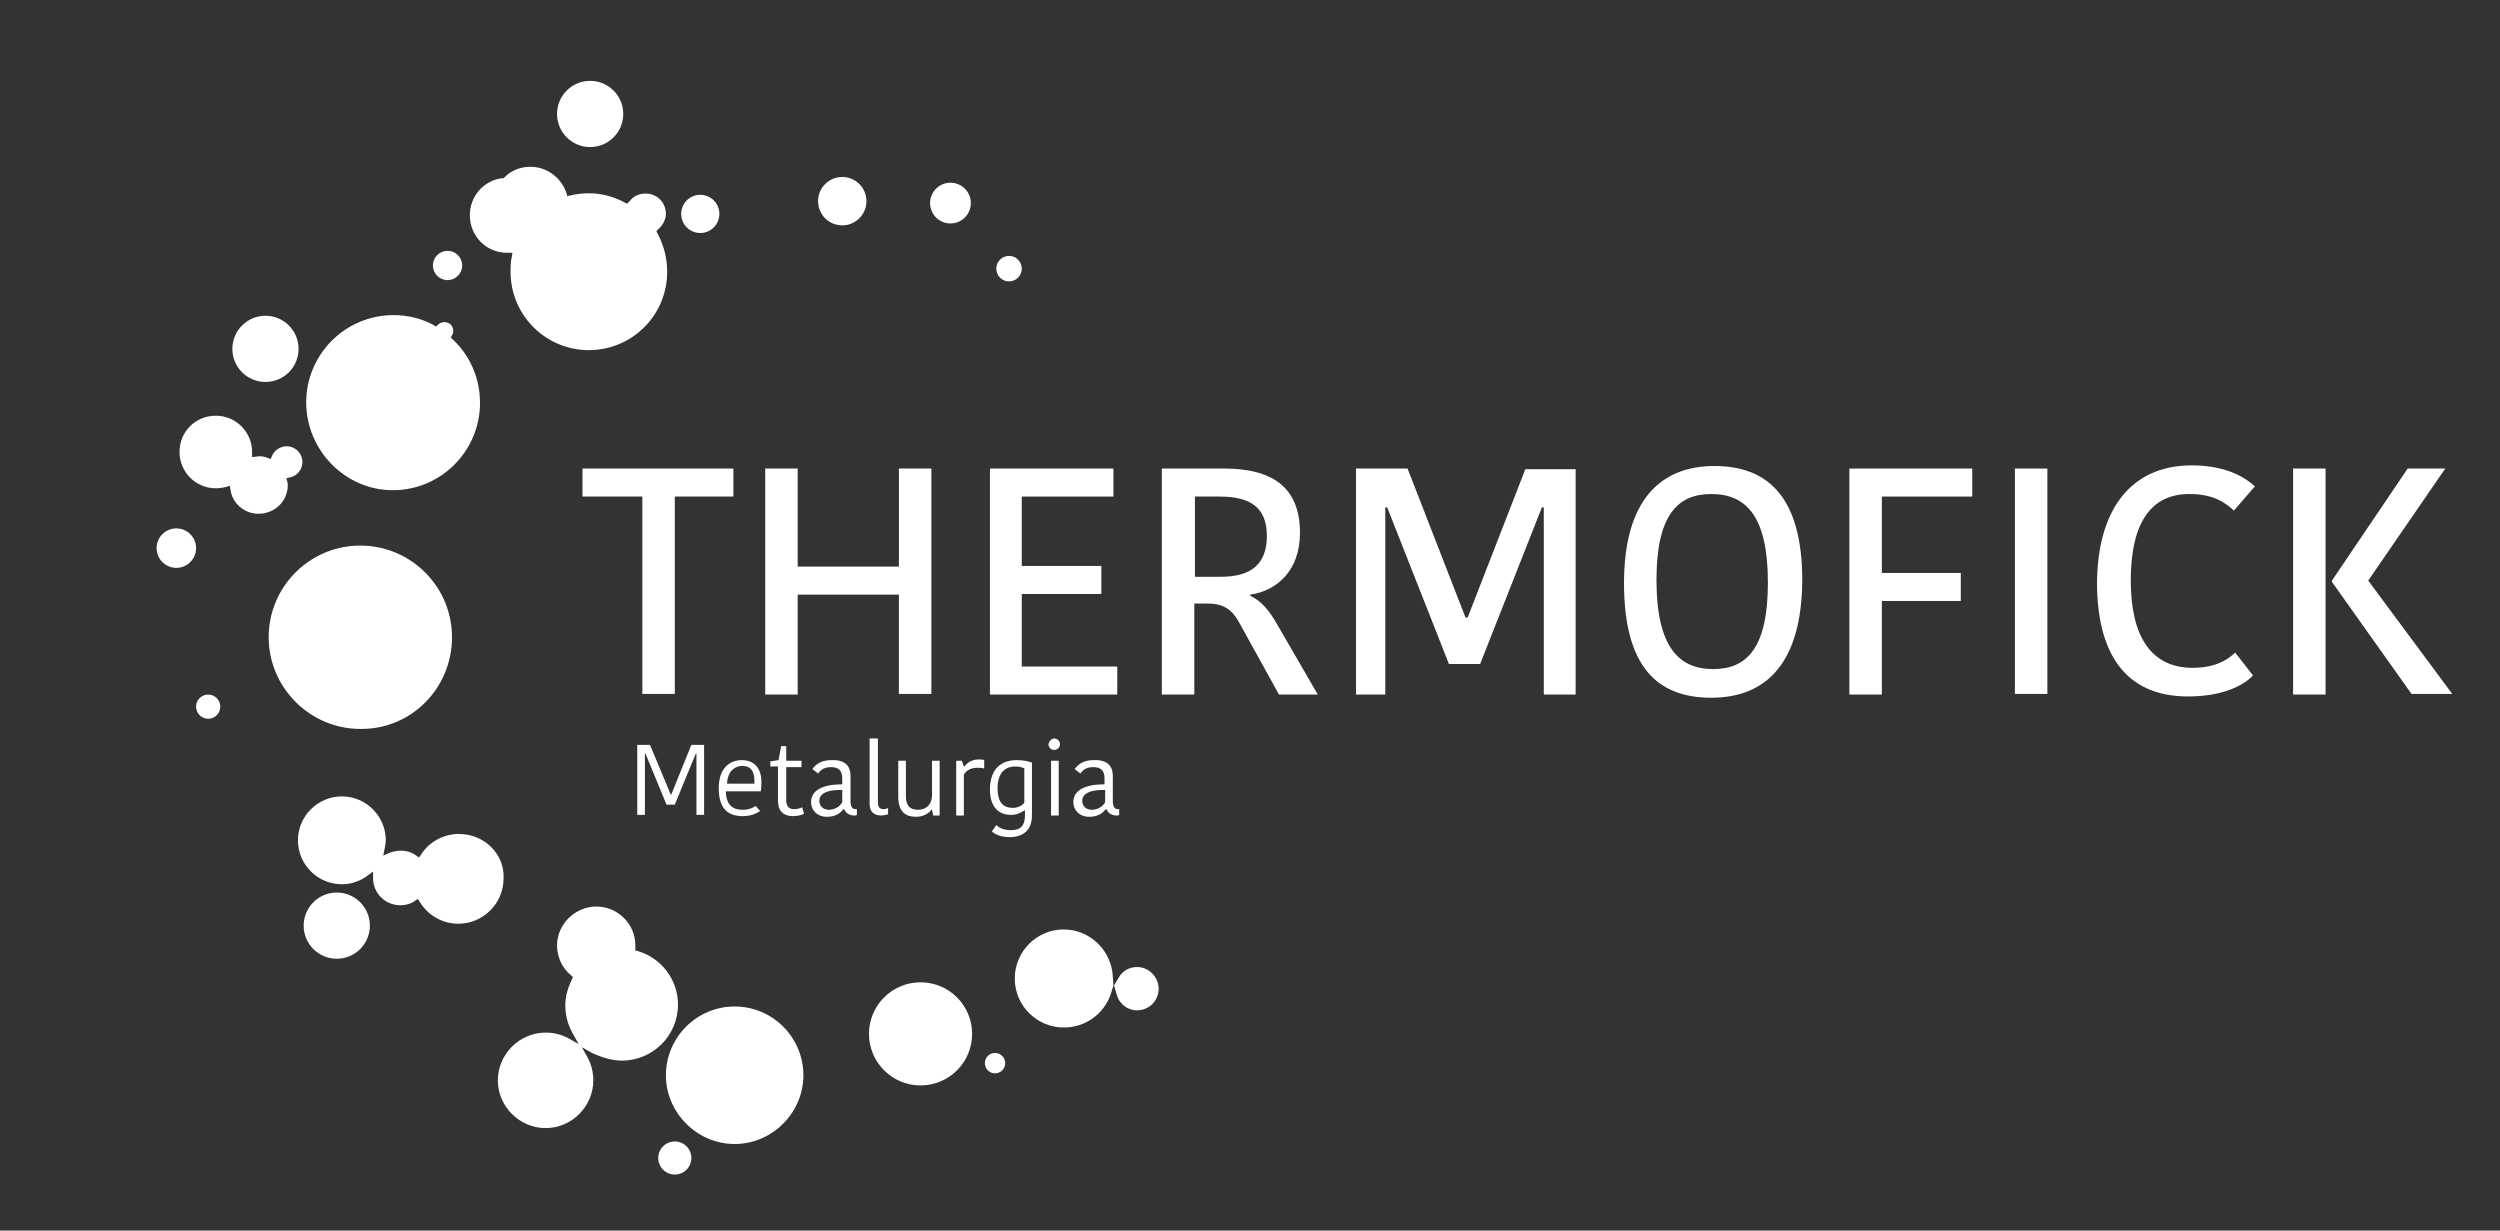 <?xml version="1.0" encoding="utf-8"?>
<!-- Generator: Adobe Illustrator 19.2.1, SVG Export Plug-In . SVG Version: 6.00 Build 0)  -->
<svg version="1.1" id="Layer_1" xmlns="http://www.w3.org/2000/svg" xmlns:xlink="http://www.w3.org/1999/xlink" x="0px" y="0px"
	 viewBox="0 0 392.7 193.3" style="enable-background:new 0 0 392.7 193.3;" xml:space="preserve">
<rect x="0" y="0" width="392.7" height="193.3" fill="#333333" stroke="none"/>
<style type="text/css">
	.st0{fill:#FFFFFF;}
</style>
<g>
	<path class="st0" d="M115.4,158.1c-6,0-10.8,4.9-10.8,10.8s4.9,10.8,10.8,10.8s10.8-4.9,10.8-10.8S121.4,158.1,115.4,158.1z"/>
	<circle class="st0" cx="144.6" cy="162.4" r="8.1"/>
	<path class="st0" d="M97.7,166.6c4.8,0,8.8-3.9,8.8-8.8c0-3.9-2.6-7.3-6.3-8.4l-0.4-0.1l0-0.4c0-0.2,0-0.3,0-0.4
		c0-3.4-2.8-6.1-6.1-6.1c-3.4,0-6.2,2.8-6.2,6.1c0,1.8,0.8,3.6,2.2,4.7l0.3,0.3l-0.2,0.4c-0.6,1.3-1,2.6-1,4c0,1.6,0.4,3.1,1.2,4.5
		l0.9,1.6l-1.6-0.9c-1.1-0.6-2.3-0.9-3.6-0.9c-4.1,0-7.5,3.4-7.5,7.5c0,4.1,3.4,7.5,7.5,7.5s7.5-3.4,7.5-7.5c0-1.2-0.3-2.5-0.9-3.6
		l-0.9-1.6l1.6,0.9C94.5,166.1,96.1,166.6,97.7,166.6z"/>
	<path class="st0" d="M61.7,77c7.6,0,13.7-6.2,13.7-13.7c0-3.8-1.5-7.4-4.3-10l-0.3-0.3l0.2-0.3c0.1-0.2,0.2-0.4,0.2-0.7
		c0-0.8-0.6-1.4-1.4-1.4c-0.4,0-0.8,0.2-1,0.4l-0.3,0.3l-0.3-0.2c-2-1.1-4.2-1.6-6.4-1.6c-7.6,0-13.7,6.2-13.7,13.7S54.2,77,61.7,77
		z"/>
	<path class="st0" d="M72.1,131c-2.4,0-4.7,1.2-6,3.3l-0.3,0.4l-0.4-0.3c-1.2-0.9-2.8-1-4.3-0.4l-0.9,0.4l0.2-1
		c0.1-0.5,0.2-1,0.2-1.4c0-3.8-3.1-6.9-6.9-6.9s-6.9,3.1-6.9,6.9c0,3.8,3.1,6.9,6.9,6.9c1.5,0,2.9-0.5,4.1-1.4l0.8-0.6v1
		c0,2.4,1.9,4.3,4.3,4.3c0.8,0,1.6-0.2,2.3-0.7l0.4-0.3l0.3,0.4c1.3,2.2,3.6,3.5,6.1,3.5c3.9,0,7.1-3.2,7.1-7.1
		C79.3,134.2,76.1,131,72.1,131z"/>
	<path class="st0" d="M71,100.1c0-8-6.5-14.4-14.4-14.4c-8,0-14.4,6.5-14.4,14.4s6.5,14.4,14.4,14.4C64.6,114.6,71,108.1,71,100.1z"
		/>
	<circle class="st0" cx="158.5" cy="42.2" r="2"/>
	<circle class="st0" cx="92.7" cy="17.9" r="5.2"/>
	<circle class="st0" cx="41.7" cy="54.8" r="5.2"/>
	<circle class="st0" cx="70.3" cy="41.7" r="2.3"/>
	<circle class="st0" cx="156.3" cy="167" r="1.6"/>
	<circle class="st0" cx="149.3" cy="31.9" r="3.2"/>
	<circle class="st0" cx="110" cy="33.6" r="3"/>
	<circle class="st0" cx="52.9" cy="145.4" r="5.2"/>
	<path class="st0" d="M79.6,39.7l0.9,0l-0.1,0.6c-0.2,0.8-0.2,1.6-0.2,2.4c0,6.8,5.5,12.3,12.3,12.3s12.3-5.5,12.3-12.3
		c0-2.1-0.5-4.1-1.5-6l-0.2-0.4l0.3-0.3c0.7-0.6,1.2-1.5,1.2-2.4c0-1.8-1.4-3.2-3.2-3.2c-1,0-1.9,0.4-2.5,1.2L98.5,32l-0.4-0.2
		c-2.6-1.4-5.5-1.8-8.5-1.1l-0.5,0.1L89,30.4c-0.8-2.5-3.1-4.2-5.7-4.2c-1.6,0-3.1,0.6-4.2,1.8L79,28l-0.2,0c-2.9,0.4-5,2.9-5,5.8
		C73.8,37.1,76.4,39.7,79.6,39.7z"/>
	<circle class="st0" cx="32.7" cy="111" r="1.9"/>
	<path class="st0" d="M167.1,146c-4.3,0-7.7,3.5-7.7,7.7c0,4.3,3.5,7.7,7.7,7.7c3.4,0,6.3-2.1,7.4-5.3l0.4-1.3l-0.1-1.4
		C174.6,149.3,171.2,146,167.1,146z"/>
	<path class="st0" d="M178.6,151.9c-1.2,0-2.3,0.6-2.9,1.7l-0.7,1.2l0.4,1.4c0.4,1.5,1.7,2.5,3.2,2.5c1.9,0,3.4-1.5,3.4-3.4
		C182,153.5,180.5,151.9,178.6,151.9z"/>
	<circle class="st0" cx="27.7" cy="86.1" r="3.1"/>
	<circle class="st0" cx="132.3" cy="31.6" r="3.8"/>
	<path class="st0" d="M45.2,76.2c0-0.2,0-0.4-0.1-0.6L45,75.1l0.5-0.1c1.2-0.2,2-1.3,2-2.4c0-1.4-1.1-2.5-2.5-2.5
		c-1,0-2,0.7-2.3,1.6l-0.2,0.4L42,71.9c-0.6-0.2-1.1-0.3-1.6-0.2l-0.8,0.1l0-0.8c0-3.1-2.5-5.7-5.7-5.7s-5.7,2.5-5.7,5.7
		c0,3.1,2.5,5.7,5.7,5.7c0.6,0,1.1-0.1,1.6-0.2l0.6-0.2l0.1,0.6c0.3,2.2,2.2,3.8,4.4,3.8C43.2,80.7,45.2,78.7,45.2,76.2z"/>
	<circle class="st0" cx="106" cy="181.9" r="2.6"/>
</g>
<g>
	<path class="st0" d="M100.8,78h-9.3v-4.4h23.7V78h-9.2v31h-5.1V78z"/>
	<path class="st0" d="M146.3,73.6v35.4h-5.1V93.4h-15.9v15.7h-5.1V73.6h5.1V89h15.9V73.6H146.3z"/>
	<path class="st0" d="M155.5,109.1V73.6h19.4V78h-14.4v10.9H173v4.4h-12.5v11.4h15v4.4H155.5z"/>
	<path class="st0" d="M192.3,73.6c7.5,0,11.9,2.9,11.9,10.1c0,5.9-3.6,9.1-7.8,9.7v0.2c1.5,0.7,2.8,1.9,4.4,4.8l6.2,10.7h-6.1
		l-6.3-11.4c-1.1-2-2.5-2.9-4.9-2.9h-2.1v14.3h-5.1V73.6H192.3z M187.7,90.6h4.1c4.6,0,7.2-1.9,7.2-6.4s-2.6-6.2-7.4-6.2h-3.9V90.6z
		"/>
	<path class="st0" d="M230.5,97.1l9.1-23.4h7.9v35.4h-5V79.7h-0.3c-3.2,8.1-6.5,16.5-9.7,24.6h-4.9l-9.7-24.6h-0.3v29.4H213V73.6
		h8.1l9.1,23.4H230.5z"/>
	<path class="st0" d="M268.8,109.6c-8.5,0-13.7-4.9-13.7-18c0-13,5.7-18.4,14.2-18.4c8.5,0,13.8,5,13.8,18
		C283,104.2,277.4,109.6,268.8,109.6z M269.1,105.1c5.3,0,8.6-3.3,8.6-13.6c0-10.4-3.4-13.9-8.9-13.9c-5.2,0-8.6,3.2-8.6,13.5
		C260.2,101.6,263.7,105.1,269.1,105.1z"/>
	<path class="st0" d="M290.5,109.1V73.6h19.3V78h-14.2v12H308v4.4h-12.4v14.7H290.5z"/>
	<path class="st0" d="M316.5,73.6h5.1v35.4h-5.1V73.6z"/>
	<path class="st0" d="M344.3,73.1c5.9,0,8.8,2.3,9.9,3.3l-3.3,3.8c-1.4-1.3-3.3-2.6-7-2.6c-5.8,0-9.2,4.2-9.2,13.6
		c0,8.9,3.3,13.7,9.7,13.7c3.5,0,5.5-1.2,6.7-2.4l2.8,3.6c-1.5,1.6-4.8,3.3-10.2,3.3c-10.1,0-14.3-7.1-14.3-17.9
		C329.5,80.2,334.6,73.1,344.3,73.1z"/>
	<path class="st0" d="M365.3,109.1h-5.1V73.6h5.1V109.1z M378.2,73.6h5.9L372,91.2l13.2,17.8h-6.4l-12.5-17.6v-0.2L378.2,73.6z"/>
	<path class="st0" d="M105.4,124.9l3.2-7.9h2V128h-1.2v-9.6h-0.1c-1.1,2.6-2.2,5.3-3.3,8h-1.3l-3.3-8h-0.1v9.6h-1.2V117h2
		L105.4,124.9L105.4,124.9z"/>
	<path class="st0" d="M119.4,127.4c-0.6,0.4-1.5,0.8-2.7,0.8c-2.4,0-3.8-1.2-3.8-4.4c0-3.1,1.7-4.4,3.6-4.4c2,0,3.1,1.3,3.1,3.4
		c0,0.4,0,0.9-0.1,1.5h-5.5c0.1,2.1,1,2.9,2.7,2.9c0.9,0,1.6-0.3,2-0.6L119.4,127.4z M114.2,123.1h4.3c0-0.2,0-0.4,0-0.5
		c0-1.5-0.6-2.3-2-2.3C115.4,120.4,114.3,121.1,114.2,123.1z"/>
	<path class="st0" d="M122.2,125.7v-5.3H121v-0.8l1.3-0.2l0.4-2.2h0.8v2.3h2.4v1h-2.4v5.2c0,1,0.5,1.4,1.2,1.4
		c0.7,0,1.1-0.2,1.3-0.3l0.3,1c-0.3,0.2-0.9,0.4-1.9,0.4C123,128.1,122.2,127.4,122.2,125.7z"/>
	<path class="st0" d="M133.6,121.9v3.9c0,0.8,0.2,1.3,0.8,1.3h0.2v0.9c-0.1,0.1-0.3,0.1-0.4,0.1c-0.9,0-1.4-0.5-1.6-1h-0.1
		c-0.4,0.5-1.1,1.2-2.6,1.2c-1.6,0-2.5-1.1-2.5-2.3c0-1.9,1.9-2.8,4.9-2.8v-0.9c0-1.4-0.7-1.8-1.8-1.8c-1.2,0-1.7,0.6-2,1l-0.9-0.7
		c0.3-0.4,1.1-1.4,2.9-1.4C132.5,119.3,133.6,120.1,133.6,121.9z M132.4,124.1c-2.1-0.1-3.7,0.4-3.7,1.7c0,0.8,0.6,1.4,1.5,1.4
		c1,0,1.8-0.6,2.1-1.2V124.1z"/>
	<path class="st0" d="M137.9,116.1v9.9c0,0.8,0.3,1.1,0.9,1.1c0.3,0,0.6-0.1,0.7-0.2v1c-0.3,0.1-0.7,0.2-1.1,0.2
		c-1.2,0-1.8-0.7-1.8-1.8v-10.3H137.9z"/>
	<path class="st0" d="M141.1,119.5h1.2v5.6c0,1.4,0.6,2.1,1.9,2.1c1.2,0,2.1-0.7,2.2-2.1v-5.6h1.2v8.6h-1l-0.2-0.9h-0.1
		c-0.2,0.3-1,1.1-2.4,1.1c-1.8,0-2.7-0.9-2.8-2.9V119.5z"/>
	<path class="st0" d="M154.5,120.7c-0.3-0.1-0.6-0.1-1-0.1c-0.8,0-1.7,0.3-2.1,1.1v6.4h-1.2v-8.6h0.9l0.3,0.9h0.1
		c0.4-0.6,1.2-1.1,2.2-1.1c0.4,0,0.7,0,0.9,0.1V120.7z"/>
	<path class="st0" d="M162.1,128.1c0,2.3-1.4,3.4-3.5,3.4c-1.6,0-2.5-0.6-2.8-0.9l0.7-1c0.4,0.4,1.1,0.8,2.3,0.8
		c1.6,0,2.2-0.8,2.2-2.3v-0.8h-0.1c-0.3,0.2-1,0.7-2.1,0.7c-1.8,0-3.3-1.1-3.3-4c0-2.7,1.3-4.6,4.2-4.6c1.1,0,1.9,0.2,2.4,0.4V128.1
		z M159.5,120.4c-1.7,0-2.8,1.1-2.8,3.4c0,2.5,1.1,3.1,2.4,3.1c0.7,0,1.4-0.3,1.8-0.8v-5.4C160.5,120.5,160,120.4,159.5,120.4z"/>
	<path class="st0" d="M165.6,116c0.5,0,0.9,0.4,0.9,0.9c0,0.5-0.4,0.9-0.9,0.9c-0.5,0-0.9-0.4-0.9-0.9
		C164.8,116.4,165.2,116,165.6,116z M165.1,119.5h1.2v8.6h-1.2V119.5z"/>
	<path class="st0" d="M174.8,121.9v3.9c0,0.8,0.2,1.3,0.8,1.3h0.2v0.9c-0.1,0.1-0.3,0.1-0.4,0.1c-0.9,0-1.4-0.5-1.6-1h-0.1
		c-0.4,0.5-1.1,1.2-2.6,1.2c-1.6,0-2.5-1.1-2.5-2.3c0-1.9,1.9-2.8,4.9-2.8v-0.9c0-1.4-0.7-1.8-1.8-1.8c-1.2,0-1.7,0.6-2,1l-0.9-0.7
		c0.3-0.4,1.1-1.4,2.9-1.4C173.7,119.3,174.8,120.1,174.8,121.9z M173.7,124.1c-2.1-0.1-3.7,0.4-3.7,1.7c0,0.8,0.6,1.4,1.5,1.4
		c1,0,1.8-0.6,2.1-1.2V124.1z"/>
</g>
</svg>
